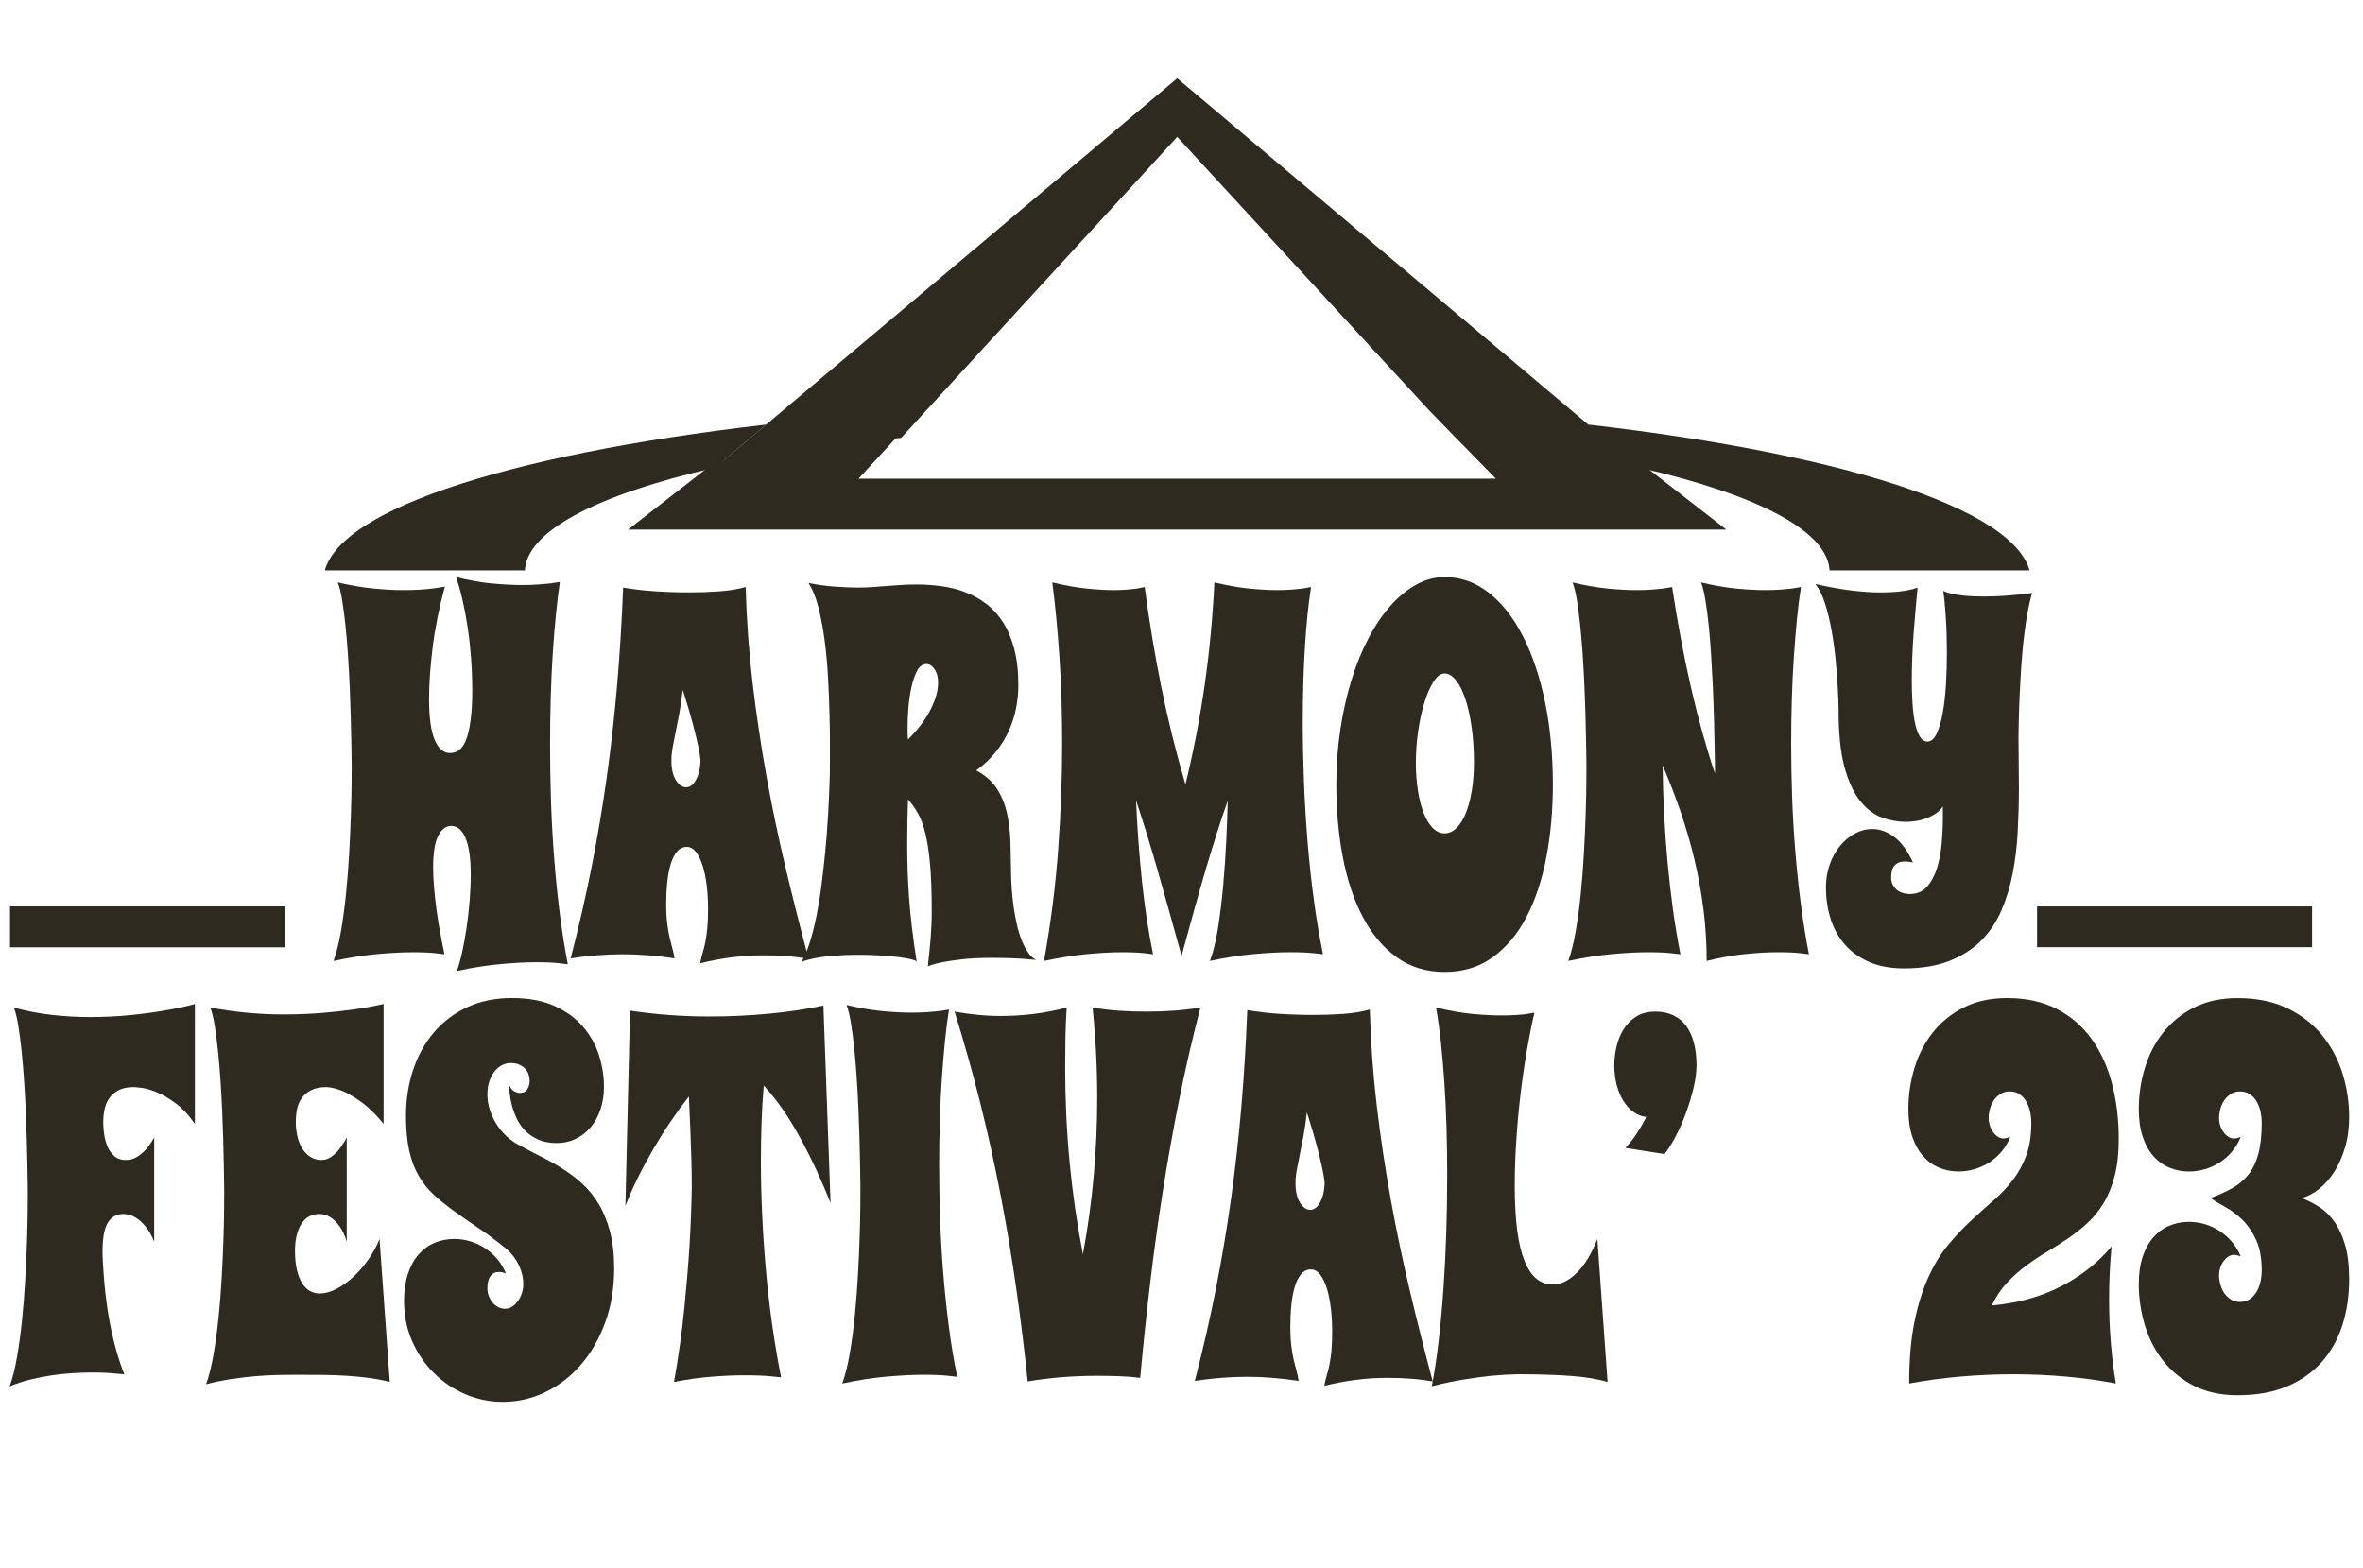<?xml version="1.0" encoding="utf-8"?>
<!-- Generator: Adobe Illustrator 16.0.3, SVG Export Plug-In . SVG Version: 6.00 Build 0)  -->
<!DOCTYPE svg PUBLIC "-//W3C//DTD SVG 1.1//EN" "http://www.w3.org/Graphics/SVG/1.1/DTD/svg11.dtd">
<svg version="1.1" xmlns="http://www.w3.org/2000/svg" xmlns:xlink="http://www.w3.org/1999/xlink" x="0px" y="0px" width="232px"
	 height="154px" viewBox="0 0 232 154" enable-background="new 0 0 232 154" xml:space="preserve">
<g id="bg">
</g>
<g id="ガイド" display="none">
</g>
<g id="sns">
</g>
<g id="history">
	<g id="logo_6_">
		<rect x="1" y="89" fill="#2F2A20" width="27" height="4"/>
		<g>
			<path fill="#2F2A20" d="M43.639,93.699c-0.24-0.033-0.52-0.067-0.834-0.101c-0.266-0.033-0.594-0.059-0.986-0.075
				c-0.391-0.017-0.832-0.025-1.326-0.025c-0.947,0-2.08,0.059-3.4,0.176s-2.77,0.343-4.348,0.678
				c0.277-0.753,0.518-1.707,0.721-2.862c0.201-1.155,0.369-2.39,0.502-3.704c0.133-1.313,0.236-2.649,0.313-4.005
				c0.076-1.356,0.133-2.62,0.17-3.792c0.039-1.171,0.061-2.185,0.066-3.038s0.01-1.439,0.01-1.758c0-0.066-0.004-0.326-0.01-0.778
				s-0.016-1.038-0.027-1.758c-0.014-0.72-0.033-1.544-0.059-2.474c-0.025-0.929-0.059-1.896-0.104-2.9
				c-0.045-1.004-0.102-2.017-0.17-3.038c-0.07-1.021-0.152-1.983-0.246-2.888c-0.096-0.904-0.203-1.721-0.322-2.448
				c-0.121-0.729-0.262-1.302-0.426-1.721c1.225,0.285,2.379,0.481,3.467,0.591c1.086,0.108,2.076,0.163,2.975,0.163
				c0.617,0,1.18-0.017,1.686-0.051c0.504-0.033,0.934-0.075,1.287-0.125c0.418-0.051,0.783-0.108,1.1-0.176
				c-0.568,2.093-0.969,4.089-1.203,5.988c-0.234,1.9-0.35,3.57-0.35,5.01c0,1.842,0.182,3.193,0.549,4.056
				c0.365,0.862,0.871,1.293,1.516,1.293c0.795,0,1.357-0.54,1.686-1.619c0.328-1.08,0.492-2.574,0.492-4.482
				c0-1.038-0.037-2.084-0.113-3.139s-0.186-2.067-0.33-3.039c-0.146-0.971-0.316-1.883-0.512-2.736
				c-0.197-0.854-0.408-1.607-0.635-2.261c1.262,0.318,2.443,0.527,3.543,0.628c1.098,0.101,2.076,0.151,2.936,0.151
				c0.58,0,1.1-0.017,1.555-0.051c0.453-0.033,0.846-0.066,1.174-0.101c0.379-0.05,0.707-0.101,0.984-0.15
				c-0.139,0.938-0.268,2.001-0.389,3.189c-0.119,1.188-0.223,2.465-0.313,3.829c-0.088,1.364-0.154,2.809-0.197,4.331
				c-0.045,1.524-0.066,3.089-0.066,4.696c0,1.825,0.031,3.679,0.094,5.562c0.063,1.884,0.168,3.746,0.313,5.588
				s0.328,3.637,0.549,5.386c0.223,1.75,0.484,3.402,0.787,4.96c-0.24-0.034-0.518-0.067-0.834-0.101
				c-0.266-0.034-0.594-0.06-0.984-0.075c-0.393-0.018-0.834-0.025-1.326-0.025c-0.947,0-2.082,0.059-3.4,0.176
				c-1.32,0.117-2.77,0.343-4.35,0.678c0.178-0.469,0.348-1.071,0.512-1.808s0.311-1.532,0.436-2.386
				c0.127-0.854,0.229-1.736,0.305-2.649c0.074-0.912,0.113-1.778,0.113-2.599c0-1.573-0.168-2.767-0.502-3.578
				c-0.336-0.813-0.805-1.218-1.412-1.218c-0.529,0-0.959,0.326-1.287,0.979c-0.33,0.653-0.494,1.683-0.494,3.089
				c0,0.653,0.031,1.34,0.096,2.06c0.063,0.72,0.145,1.448,0.246,2.185s0.221,1.469,0.359,2.197
				C43.359,92.33,43.498,93.029,43.639,93.699z"/>
			<path fill="#2F2A20" d="M79.389,94.151c-0.783-0.135-1.539-0.227-2.264-0.276c-0.727-0.051-1.463-0.075-2.207-0.075
				c-2.01,0-4.068,0.259-6.178,0.778c0.076-0.402,0.162-0.758,0.256-1.067c0.096-0.31,0.18-0.653,0.256-1.029
				c0.076-0.377,0.139-0.816,0.189-1.318c0.051-0.503,0.076-1.146,0.076-1.934c0-0.804-0.045-1.569-0.133-2.298
				s-0.221-1.372-0.398-1.934c-0.176-0.561-0.395-1.009-0.652-1.344c-0.26-0.334-0.559-0.502-0.9-0.502
				c-0.379,0-0.697,0.15-0.957,0.452c-0.258,0.301-0.467,0.712-0.625,1.23s-0.271,1.113-0.342,1.783
				c-0.068,0.669-0.104,1.381-0.104,2.134c0,0.754,0.035,1.402,0.104,1.946c0.07,0.544,0.152,1.017,0.248,1.419
				c0.094,0.401,0.186,0.758,0.273,1.067s0.152,0.615,0.189,0.916c-0.871-0.134-1.727-0.234-2.566-0.301
				c-0.84-0.067-1.678-0.101-2.51-0.101c-0.834,0-1.672,0.033-2.512,0.101c-0.84,0.066-1.707,0.167-2.604,0.301
				c0.781-3.013,1.467-6.001,2.055-8.965c0.588-2.963,1.09-5.942,1.506-8.939c0.418-2.996,0.754-6.026,1.014-9.09
				s0.451-6.202,0.578-9.416c0.934,0.167,1.961,0.288,3.078,0.364c1.119,0.075,2.264,0.112,3.439,0.112
				c0.998,0,1.967-0.033,2.908-0.101c0.939-0.066,1.809-0.209,2.605-0.427c0.088,3.198,0.314,6.345,0.682,9.442
				c0.365,3.097,0.824,6.164,1.373,9.202c0.549,3.039,1.178,6.044,1.885,9.016S78.605,91.222,79.389,94.151z M68.779,74.665
				c-0.025-0.317-0.102-0.787-0.229-1.406c-0.113-0.535-0.283-1.243-0.512-2.122c-0.227-0.879-0.561-2.013-1.004-3.402
				c-0.102,0.871-0.215,1.645-0.34,2.323c-0.127,0.678-0.246,1.289-0.361,1.833c-0.113,0.544-0.211,1.042-0.293,1.494
				c-0.082,0.451-0.123,0.879-0.123,1.28c0,0.837,0.148,1.485,0.445,1.946c0.297,0.46,0.629,0.69,0.994,0.69
				c0.393,0,0.721-0.251,0.986-0.754C68.607,76.046,68.754,75.418,68.779,74.665z"/>
			<path fill="#2F2A20" d="M101.725,94.251c-0.82-0.084-1.588-0.138-2.301-0.163c-0.715-0.024-1.373-0.037-1.98-0.037
				c-1.188,0-2.178,0.046-2.975,0.138c-0.795,0.092-1.445,0.188-1.951,0.289c-0.594,0.117-1.066,0.251-1.42,0.401
				c0.049-0.519,0.1-1.004,0.15-1.456s0.092-0.892,0.123-1.318s0.057-0.854,0.076-1.28c0.02-0.428,0.029-0.875,0.029-1.344
				c0-1.842-0.055-3.373-0.162-4.596c-0.107-1.222-0.262-2.243-0.465-3.063c-0.201-0.819-0.447-1.481-0.738-1.983
				s-0.613-0.954-0.967-1.356c-0.025,0.754-0.043,1.481-0.057,2.185c-0.012,0.703-0.018,1.448-0.018,2.235
				c0,0.771,0.012,1.573,0.037,2.41c0.025,0.838,0.07,1.725,0.133,2.662s0.158,1.938,0.283,3.001
				c0.127,1.063,0.285,2.214,0.475,3.452c-0.014-0.066-0.178-0.142-0.492-0.226c-0.316-0.084-0.74-0.159-1.27-0.226
				c-0.531-0.067-1.141-0.122-1.828-0.164c-0.689-0.041-1.406-0.063-2.15-0.063c-0.973,0-1.945,0.047-2.918,0.139
				s-1.85,0.271-2.633,0.539c0.303-0.519,0.578-1.176,0.824-1.971s0.463-1.67,0.652-2.624s0.352-1.959,0.484-3.014
				s0.248-2.092,0.35-3.113c0.229-2.394,0.379-4.947,0.455-7.659c0-0.669,0.002-1.515,0.01-2.536
				c0.006-1.021-0.008-2.135-0.039-3.34s-0.082-2.443-0.15-3.716c-0.07-1.272-0.184-2.494-0.342-3.666s-0.363-2.243-0.615-3.215
				c-0.252-0.971-0.574-1.749-0.967-2.335c0.91,0.185,1.793,0.306,2.652,0.364s1.592,0.088,2.197,0.088
				c0.531,0,1.021-0.017,1.469-0.051c0.449-0.033,0.895-0.066,1.336-0.101c0.441-0.033,0.902-0.066,1.383-0.1
				c0.48-0.034,1.01-0.051,1.592-0.051c0.795,0,1.598,0.055,2.406,0.163c0.809,0.109,1.582,0.302,2.32,0.578s1.428,0.652,2.064,1.13
				c0.639,0.477,1.195,1.079,1.668,1.808c0.475,0.729,0.846,1.604,1.117,2.624c0.271,1.021,0.408,2.21,0.408,3.565
				c0,0.754-0.072,1.507-0.219,2.261c-0.145,0.753-0.381,1.494-0.709,2.222c-0.33,0.729-0.756,1.424-1.279,2.085
				c-0.525,0.661-1.166,1.268-1.924,1.82c0.896,0.485,1.576,1.088,2.037,1.808s0.793,1.54,0.994,2.461
				c0.203,0.921,0.313,1.921,0.332,3.001c0.02,1.079,0.041,2.206,0.066,3.377c0.051,1.256,0.17,2.42,0.359,3.49
				c0.076,0.452,0.174,0.913,0.295,1.382c0.119,0.469,0.264,0.903,0.436,1.306c0.17,0.401,0.365,0.762,0.586,1.079
				C101.18,93.866,101.434,94.101,101.725,94.251z M89.145,72.605c0.279-0.268,0.592-0.606,0.939-1.017
				c0.346-0.41,0.668-0.862,0.965-1.355c0.297-0.494,0.547-1.018,0.748-1.57c0.203-0.552,0.305-1.104,0.305-1.657
				c0-0.535-0.117-0.971-0.352-1.306c-0.232-0.334-0.496-0.502-0.785-0.502c-0.404,0-0.727,0.247-0.967,0.741
				c-0.24,0.493-0.426,1.075-0.559,1.745c-0.133,0.669-0.221,1.343-0.266,2.021c-0.045,0.678-0.066,1.201-0.066,1.569
				c0,0.2,0,0.414,0,0.64C89.107,72.142,89.119,72.372,89.145,72.605z"/>
			<path fill="#2F2A20" d="M113.207,93.699c-0.215-0.033-0.48-0.067-0.797-0.101c-0.266-0.033-0.59-0.059-0.975-0.075
				c-0.387-0.017-0.818-0.025-1.299-0.025c-0.934,0-2.045,0.059-3.334,0.176s-2.723,0.343-4.301,0.678
				c0.67-3.732,1.133-7.391,1.393-10.973c0.258-3.583,0.389-7.031,0.389-10.346c0-3.014-0.088-5.847-0.266-8.5
				s-0.41-5.102-0.701-7.346c1.264,0.302,2.396,0.503,3.4,0.604c1.004,0.1,1.873,0.15,2.605,0.15c0.506,0,0.951-0.017,1.336-0.051
				c0.385-0.033,0.703-0.066,0.957-0.1c0.303-0.051,0.561-0.101,0.775-0.151c0.43,3.281,0.967,6.525,1.611,9.73
				c0.645,3.206,1.439,6.425,2.387,9.655c0.797-3.265,1.428-6.532,1.895-9.806c0.467-3.272,0.783-6.617,0.947-10.032l0.152,0.452
				l-0.152-0.452c1.264,0.302,2.412,0.503,3.449,0.604c1.035,0.1,1.951,0.15,2.746,0.15c0.531,0,0.998-0.017,1.402-0.051
				c0.404-0.033,0.752-0.066,1.041-0.1c0.33-0.051,0.613-0.101,0.854-0.151c-0.266,1.675-0.467,3.654-0.605,5.938
				c-0.141,2.285-0.209,4.733-0.209,7.346c0,1.857,0.037,3.771,0.113,5.737c0.076,1.968,0.193,3.926,0.35,5.876
				c0.158,1.95,0.363,3.871,0.617,5.763c0.252,1.893,0.555,3.691,0.908,5.399c-0.252-0.033-0.543-0.067-0.871-0.101
				c-0.291-0.033-0.631-0.059-1.023-0.075c-0.391-0.017-0.846-0.025-1.363-0.025c-0.984,0-2.145,0.059-3.477,0.176
				s-2.789,0.343-4.367,0.678c0.316-0.837,0.578-1.908,0.787-3.214c0.207-1.306,0.379-2.695,0.512-4.168
				c0.131-1.474,0.232-2.942,0.303-4.407c0.068-1.465,0.115-2.775,0.143-3.93c-0.367,1.038-0.721,2.093-1.063,3.164
				c-0.34,1.071-0.691,2.214-1.051,3.427c-0.359,1.215-0.736,2.524-1.127,3.931c-0.393,1.406-0.822,2.972-1.289,4.695
				c-0.48-1.724-0.916-3.289-1.307-4.695c-0.393-1.406-0.762-2.712-1.109-3.918c-0.346-1.205-0.688-2.348-1.021-3.428
				c-0.336-1.079-0.68-2.155-1.033-3.227c0.113,2.646,0.303,5.253,0.568,7.822C112.373,88.975,112.738,91.405,113.207,93.699z"/>
			<path fill="#2F2A20" d="M152.461,77.025c0,2.545-0.215,4.935-0.645,7.169c-0.43,2.235-1.08,4.186-1.951,5.851
				c-0.871,1.666-1.973,2.98-3.307,3.942c-1.332,0.963-2.908,1.444-4.727,1.444c-1.807,0-3.375-0.481-4.707-1.444
				c-1.334-0.962-2.438-2.276-3.316-3.942c-0.877-1.665-1.531-3.615-1.961-5.851c-0.43-2.234-0.645-4.624-0.645-7.169
				c0-1.875,0.133-3.683,0.398-5.424s0.631-3.365,1.1-4.871c0.467-1.507,1.029-2.88,1.686-4.118c0.656-1.239,1.379-2.298,2.17-3.177
				c0.789-0.879,1.629-1.561,2.52-2.047c0.891-0.485,1.809-0.729,2.756-0.729c1.592,0,3.041,0.516,4.348,1.545
				c1.309,1.029,2.426,2.457,3.354,4.281c0.93,1.825,1.648,3.977,2.16,6.453C152.205,71.417,152.461,74.112,152.461,77.025z
				 M144.713,74.866c0-1.256-0.076-2.415-0.229-3.479c-0.15-1.063-0.357-1.983-0.615-2.762c-0.26-0.778-0.566-1.39-0.92-1.833
				s-0.725-0.666-1.117-0.666c-0.379,0-0.738,0.264-1.08,0.791c-0.34,0.527-0.641,1.21-0.898,2.047
				c-0.26,0.837-0.465,1.774-0.617,2.813c-0.15,1.038-0.227,2.067-0.227,3.089c0,0.987,0.066,1.904,0.199,2.749
				c0.133,0.846,0.318,1.578,0.559,2.197c0.24,0.62,0.533,1.109,0.881,1.469c0.348,0.36,0.742,0.54,1.184,0.54
				c0.43,0,0.824-0.18,1.184-0.54c0.361-0.359,0.664-0.849,0.91-1.469c0.246-0.619,0.439-1.352,0.578-2.197
				C144.643,76.771,144.713,75.854,144.713,74.866z"/>
			<path fill="#2F2A20" d="M164.984,93.699c-0.24-0.033-0.525-0.067-0.854-0.101c-0.277-0.033-0.611-0.059-1.004-0.075
				c-0.391-0.017-0.84-0.025-1.344-0.025c-0.986,0-2.139,0.059-3.459,0.176s-2.77,0.343-4.348,0.678
				c0.277-0.753,0.518-1.707,0.721-2.862c0.201-1.155,0.369-2.39,0.502-3.704c0.133-1.313,0.236-2.649,0.313-4.005
				c0.076-1.356,0.133-2.62,0.17-3.792c0.039-1.171,0.061-2.185,0.066-3.038s0.01-1.439,0.01-1.758c0-0.066-0.004-0.326-0.01-0.778
				s-0.016-1.038-0.027-1.758c-0.014-0.72-0.033-1.544-0.059-2.474c-0.025-0.929-0.059-1.896-0.104-2.9
				c-0.045-1.004-0.102-2.017-0.17-3.038c-0.07-1.021-0.152-1.983-0.246-2.888c-0.096-0.904-0.203-1.721-0.322-2.448
				c-0.121-0.729-0.262-1.302-0.426-1.721c1.275,0.302,2.438,0.503,3.484,0.604c1.049,0.1,1.984,0.15,2.805,0.15
				c0.555,0,1.051-0.017,1.486-0.051c0.438-0.033,0.799-0.066,1.09-0.1c0.342-0.051,0.645-0.101,0.91-0.151
				c0.543,3.55,1.162,6.839,1.855,9.869c0.695,3.03,1.479,5.842,2.35,8.437v-1.029c-0.037-2.729-0.107-5.273-0.209-7.634
				c-0.049-1.004-0.107-2.017-0.17-3.038s-0.143-1.983-0.236-2.888c-0.096-0.904-0.203-1.721-0.322-2.448
				c-0.119-0.729-0.262-1.302-0.426-1.721c1.262,0.302,2.428,0.503,3.494,0.604c1.068,0.1,2.012,0.15,2.834,0.15
				c0.555,0,1.051-0.017,1.486-0.051c0.436-0.033,0.799-0.066,1.09-0.1c0.34-0.051,0.645-0.101,0.908-0.151
				c-0.15,0.938-0.283,1.984-0.396,3.139c-0.113,1.155-0.215,2.386-0.303,3.691c-0.09,1.306-0.156,2.679-0.199,4.118
				c-0.045,1.44-0.066,2.922-0.066,4.445c0,1.724,0.031,3.478,0.094,5.261c0.064,1.782,0.168,3.557,0.313,5.323
				c0.146,1.767,0.328,3.499,0.551,5.197c0.221,1.7,0.482,3.327,0.785,4.885c-0.227-0.033-0.498-0.067-0.814-0.101
				c-0.266-0.033-0.588-0.059-0.967-0.075s-0.809-0.025-1.287-0.025c-0.91,0-1.959,0.059-3.145,0.176
				c-1.188,0.117-2.465,0.343-3.828,0.678c0-1.724-0.104-3.41-0.313-5.06c-0.209-1.648-0.502-3.272-0.881-4.871
				s-0.834-3.168-1.363-4.709c-0.531-1.54-1.119-3.063-1.764-4.569c0.014,1.573,0.061,3.163,0.143,4.771s0.195,3.197,0.342,4.771
				c0.145,1.573,0.322,3.117,0.529,4.633C164.463,90.832,164.707,92.293,164.984,93.699z"/>
			<path fill="#2F2A20" d="M199.521,58.218c-0.164,0.535-0.311,1.146-0.436,1.833c-0.127,0.687-0.236,1.406-0.332,2.159
				c-0.094,0.754-0.174,1.528-0.236,2.323c-0.064,0.795-0.113,1.561-0.152,2.297c-0.102,1.758-0.164,3.566-0.189,5.424
				c0,0.821,0.006,1.662,0.02,2.524c0.012,0.862,0.02,1.736,0.02,2.624c0,1.406-0.039,2.82-0.115,4.243
				c-0.074,1.424-0.24,2.787-0.492,4.094c-0.252,1.306-0.625,2.527-1.117,3.666s-1.158,2.126-1.998,2.963
				c-0.842,0.837-1.877,1.498-3.107,1.983c-1.232,0.485-2.719,0.729-4.463,0.729c-1.326,0-2.471-0.214-3.438-0.641
				s-1.762-1.004-2.387-1.732s-1.088-1.573-1.383-2.536c-0.299-0.963-0.445-1.979-0.445-3.051c0-0.804,0.125-1.557,0.379-2.26
				c0.252-0.703,0.59-1.311,1.014-1.821c0.422-0.51,0.908-0.912,1.457-1.205c0.551-0.293,1.115-0.439,1.697-0.439
				c0.744,0,1.465,0.26,2.158,0.778c0.695,0.52,1.309,1.356,1.838,2.512c-0.139-0.034-0.273-0.059-0.406-0.076
				c-0.133-0.016-0.256-0.024-0.369-0.024c-0.91,0-1.365,0.519-1.365,1.557c0,0.485,0.168,0.879,0.502,1.181
				c0.334,0.301,0.787,0.451,1.355,0.451c0.693,0,1.252-0.242,1.676-0.728s0.748-1.097,0.977-1.833
				c0.227-0.737,0.379-1.545,0.455-2.424c0.074-0.879,0.113-1.72,0.113-2.523v-1.08c-0.24,0.335-0.525,0.599-0.854,0.791
				c-0.328,0.193-0.662,0.344-1.004,0.452c-0.34,0.109-0.67,0.181-0.984,0.214c-0.316,0.033-0.582,0.05-0.797,0.05
				c-0.758,0-1.518-0.134-2.281-0.401c-0.766-0.268-1.459-0.771-2.084-1.507c-0.627-0.736-1.141-1.762-1.545-3.076
				c-0.404-1.313-0.631-3.018-0.682-5.11c0-0.083-0.004-0.405-0.01-0.967c-0.006-0.561-0.031-1.255-0.076-2.084
				c-0.045-0.828-0.113-1.736-0.209-2.725c-0.094-0.987-0.227-1.958-0.396-2.912c-0.172-0.955-0.387-1.838-0.645-2.649
				c-0.26-0.812-0.578-1.452-0.957-1.921c1.338,0.301,2.535,0.515,3.59,0.64c1.055,0.126,1.98,0.188,2.775,0.188
				c0.619,0,1.158-0.021,1.621-0.063c0.461-0.042,0.842-0.096,1.145-0.163c0.354-0.066,0.658-0.15,0.91-0.251
				c-0.063,0.687-0.129,1.41-0.199,2.172c-0.068,0.762-0.133,1.531-0.189,2.311c-0.057,0.778-0.102,1.561-0.133,2.348
				s-0.047,1.549-0.047,2.285c0,0.837,0.025,1.619,0.076,2.348s0.135,1.364,0.256,1.908c0.119,0.544,0.277,0.971,0.473,1.28
				c0.197,0.311,0.439,0.465,0.73,0.465c0.354,0,0.652-0.255,0.9-0.766c0.246-0.511,0.443-1.181,0.596-2.009
				c0.152-0.829,0.26-1.762,0.322-2.8s0.094-2.076,0.094-3.114c0-1.205-0.033-2.355-0.104-3.452
				c-0.068-1.097-0.154-1.979-0.256-2.649c0.229,0.117,0.523,0.21,0.891,0.276c0.316,0.084,0.73,0.15,1.24,0.201
				c0.512,0.05,1.146,0.075,1.904,0.075c0.607,0,1.299-0.025,2.074-0.075C197.674,58.443,198.549,58.352,199.521,58.218z"/>
			<path fill="#2F2A20" d="M19.133,110.351c-0.619-0.887-1.27-1.577-1.951-2.071s-1.314-0.854-1.895-1.08
				c-0.582-0.226-1.068-0.359-1.459-0.401s-0.613-0.063-0.662-0.063c-0.633,0-1.145,0.105-1.535,0.314
				c-0.393,0.209-0.699,0.477-0.92,0.804c-0.221,0.326-0.371,0.694-0.453,1.104c-0.084,0.41-0.123,0.825-0.123,1.243
				c0,0.401,0.033,0.82,0.104,1.256c0.068,0.436,0.186,0.833,0.35,1.192c0.164,0.36,0.387,0.657,0.664,0.892
				s0.631,0.352,1.061,0.352c0.025,0,0.127-0.004,0.303-0.013c0.178-0.009,0.398-0.075,0.664-0.201
				c0.266-0.125,0.559-0.343,0.881-0.652s0.646-0.758,0.975-1.344v10.22c-0.264-0.636-0.555-1.138-0.871-1.506
				s-0.615-0.641-0.9-0.816c-0.283-0.176-0.535-0.284-0.758-0.326c-0.221-0.042-0.369-0.063-0.445-0.063
				c-0.416,0-0.76,0.093-1.031,0.276c-0.271,0.185-0.486,0.439-0.645,0.766c-0.158,0.327-0.268,0.721-0.332,1.181
				c-0.063,0.461-0.094,0.967-0.094,1.52c0.037,1.289,0.133,2.62,0.283,3.992c0.064,0.586,0.146,1.205,0.246,1.858
				c0.102,0.652,0.229,1.327,0.379,2.021c0.152,0.694,0.328,1.39,0.531,2.084c0.201,0.694,0.436,1.377,0.701,2.047
				c-0.277-0.017-0.582-0.042-0.91-0.076c-0.291-0.033-0.627-0.058-1.014-0.075c-0.385-0.017-0.816-0.024-1.297-0.024
				c-0.568,0-1.188,0.021-1.857,0.063s-1.352,0.113-2.046,0.213c-0.694,0.101-1.396,0.239-2.103,0.415
				c-0.708,0.176-1.384,0.397-2.027,0.665c0.277-0.753,0.518-1.707,0.72-2.862s0.369-2.386,0.502-3.691
				c0.132-1.306,0.237-2.637,0.313-3.993c0.075-1.355,0.133-2.615,0.171-3.778c0.037-1.164,0.06-2.177,0.066-3.039
				c0.006-0.861,0.009-1.452,0.009-1.771c0-0.066-0.003-0.326-0.009-0.778c-0.007-0.451-0.017-1.037-0.029-1.758
				c-0.012-0.719-0.031-1.544-0.057-2.473c-0.025-0.93-0.061-1.896-0.104-2.9c-0.045-1.005-0.102-2.018-0.171-3.039
				c-0.069-1.021-0.151-1.987-0.247-2.899c-0.094-0.913-0.201-1.733-0.321-2.461c-0.12-0.729-0.263-1.31-0.427-1.745
				c1.213,0.335,2.447,0.573,3.704,0.715c1.257,0.143,2.497,0.214,3.724,0.214c1.402,0,2.729-0.063,3.979-0.188
				c1.25-0.125,2.35-0.271,3.297-0.439c1.111-0.184,2.133-0.401,3.068-0.652V110.351z"/>
			<path fill="#2F2A20" d="M38.268,135.688c-0.656-0.168-1.33-0.298-2.018-0.39c-0.689-0.092-1.414-0.163-2.18-0.213
				c-0.764-0.051-1.578-0.079-2.443-0.088s-1.803-0.013-2.813-0.013c-0.48,0-1.053,0.009-1.715,0.025
				c-0.664,0.017-1.377,0.059-2.141,0.125c-0.766,0.067-1.551,0.163-2.359,0.289s-1.598,0.289-2.369,0.489
				c0.279-0.753,0.52-1.703,0.721-2.85s0.369-2.364,0.502-3.653s0.236-2.604,0.313-3.942c0.076-1.34,0.133-2.587,0.17-3.742
				c0.039-1.154,0.061-2.155,0.066-3c0.008-0.846,0.01-1.428,0.01-1.746c0-0.066-0.002-0.326-0.01-0.778
				c-0.006-0.451-0.016-1.037-0.027-1.758c-0.014-0.719-0.031-1.544-0.057-2.473c-0.025-0.93-0.061-1.896-0.105-2.9
				c-0.043-1.005-0.1-2.018-0.17-3.039c-0.07-1.021-0.15-1.987-0.246-2.899c-0.094-0.913-0.203-1.733-0.322-2.461
				c-0.119-0.729-0.262-1.31-0.426-1.745c1.238,0.234,2.457,0.405,3.656,0.515c1.199,0.108,2.361,0.163,3.486,0.163
				c1.377,0,2.664-0.051,3.865-0.15c1.199-0.101,2.248-0.218,3.145-0.352c1.047-0.151,2.002-0.327,2.861-0.527v11.776
				c-0.734-0.904-1.436-1.599-2.104-2.084c-0.67-0.485-1.264-0.845-1.781-1.08c-0.605-0.268-1.174-0.418-1.705-0.452
				c-0.631,0-1.146,0.105-1.545,0.314c-0.396,0.209-0.707,0.477-0.928,0.804c-0.221,0.326-0.369,0.694-0.445,1.104
				s-0.113,0.825-0.113,1.243c0,0.436,0.047,0.87,0.143,1.306c0.094,0.436,0.242,0.829,0.445,1.181
				c0.201,0.351,0.463,0.64,0.785,0.866c0.322,0.226,0.705,0.339,1.146,0.339c0.367,0,0.701-0.113,1.004-0.339
				c0.303-0.227,0.563-0.481,0.777-0.767c0.252-0.317,0.486-0.686,0.701-1.104v10.22c-0.203-0.636-0.439-1.138-0.711-1.506
				s-0.537-0.641-0.795-0.816c-0.26-0.176-0.494-0.284-0.701-0.326c-0.209-0.042-0.352-0.063-0.428-0.063
				c-0.82,0-1.434,0.335-1.836,1.005c-0.404,0.67-0.607,1.531-0.607,2.586c0,0.771,0.066,1.424,0.199,1.959
				c0.133,0.536,0.309,0.971,0.531,1.306c0.221,0.335,0.479,0.577,0.775,0.729c0.297,0.15,0.609,0.226,0.938,0.226
				c0.506,0,1.049-0.15,1.631-0.452c0.58-0.301,1.139-0.703,1.676-1.205s1.029-1.075,1.479-1.72c0.447-0.645,0.805-1.302,1.07-1.972
				L38.268,135.688z"/>
			<path fill="#2F2A20" d="M59.297,106.685c0,0.837-0.117,1.595-0.352,2.272c-0.232,0.678-0.559,1.26-0.975,1.745
				c-0.416,0.486-0.906,0.862-1.469,1.13c-0.563,0.269-1.172,0.402-1.828,0.402c-0.721,0-1.336-0.117-1.848-0.352
				s-0.939-0.531-1.287-0.892s-0.623-0.762-0.824-1.205c-0.203-0.443-0.357-0.875-0.465-1.294c-0.107-0.418-0.176-0.803-0.209-1.154
				c-0.031-0.352-0.047-0.619-0.047-0.804c0.152,0.335,0.328,0.548,0.531,0.64c0.201,0.093,0.371,0.139,0.512,0.139
				c0.354,0,0.602-0.126,0.748-0.377c0.145-0.251,0.217-0.519,0.217-0.804c0-0.184-0.027-0.376-0.084-0.577s-0.158-0.39-0.303-0.565
				c-0.146-0.176-0.342-0.322-0.588-0.439c-0.246-0.116-0.553-0.176-0.92-0.176c-0.252,0-0.512,0.063-0.775,0.188
				c-0.266,0.126-0.51,0.318-0.73,0.578s-0.4,0.581-0.539,0.967c-0.139,0.385-0.209,0.837-0.209,1.355
				c0,0.502,0.078,1.001,0.236,1.494c0.158,0.494,0.373,0.959,0.645,1.394c0.271,0.436,0.594,0.829,0.967,1.181
				s0.779,0.645,1.221,0.879c0.695,0.385,1.412,0.762,2.15,1.13c0.74,0.368,1.457,0.77,2.15,1.205
				c0.695,0.436,1.35,0.934,1.961,1.494c0.613,0.561,1.15,1.227,1.611,1.996c0.461,0.771,0.826,1.67,1.098,2.699
				c0.271,1.03,0.408,2.231,0.408,3.604c0,1.959-0.301,3.746-0.9,5.361c-0.6,1.616-1.402,2.997-2.406,4.144
				s-2.166,2.034-3.484,2.661c-1.32,0.628-2.701,0.942-4.141,0.942c-1.301,0-2.539-0.256-3.713-0.767
				c-1.176-0.511-2.205-1.209-3.088-2.097c-0.885-0.887-1.59-1.929-2.113-3.126c-0.523-1.196-0.785-2.49-0.785-3.88
				c0-1.021,0.125-1.916,0.379-2.687c0.252-0.77,0.602-1.41,1.051-1.921c0.447-0.511,0.973-0.892,1.572-1.143
				s1.24-0.377,1.924-0.377c0.529,0,1.051,0.075,1.563,0.227c0.512,0.15,0.992,0.372,1.439,0.665
				c0.449,0.293,0.854,0.649,1.213,1.067c0.359,0.419,0.646,0.896,0.861,1.432c-0.266-0.101-0.498-0.151-0.701-0.151
				c-0.34,0-0.611,0.135-0.814,0.402c-0.201,0.268-0.303,0.669-0.303,1.205c0,0.285,0.051,0.549,0.152,0.791
				c0.1,0.243,0.23,0.456,0.389,0.641c0.156,0.184,0.34,0.326,0.549,0.427s0.426,0.15,0.652,0.15c0.254,0,0.486-0.071,0.701-0.214
				c0.215-0.142,0.404-0.33,0.568-0.564s0.291-0.494,0.379-0.778c0.09-0.285,0.133-0.578,0.133-0.879
				c0-0.586-0.135-1.181-0.406-1.783s-0.666-1.138-1.186-1.607c-0.984-0.803-1.912-1.498-2.783-2.084
				c-0.873-0.586-1.674-1.143-2.406-1.67s-1.393-1.059-1.98-1.595c-0.588-0.535-1.086-1.154-1.496-1.857
				c-0.412-0.703-0.725-1.527-0.938-2.474c-0.215-0.945-0.322-2.088-0.322-3.428c0-1.607,0.232-3.113,0.701-4.52
				c0.467-1.406,1.145-2.633,2.035-3.679c0.891-1.047,1.98-1.871,3.27-2.474c1.287-0.603,2.752-0.904,4.395-0.904
				c1.654,0,3.057,0.264,4.205,0.791c1.15,0.527,2.082,1.21,2.795,2.047s1.232,1.771,1.555,2.8
				C59.135,104.663,59.297,105.68,59.297,106.685z"/>
			<path fill="#2F2A20" d="M76.688,135.235c-0.289-0.033-0.625-0.066-1.004-0.101c-0.328-0.033-0.713-0.059-1.154-0.075
				c-0.443-0.017-0.941-0.025-1.498-0.025c-0.934,0-1.986,0.047-3.154,0.139s-2.402,0.264-3.703,0.515
				c0.441-2.478,0.777-4.863,1.004-7.156c0.227-2.294,0.398-4.336,0.512-6.127c0.125-2.093,0.201-4.06,0.227-5.901
				c0-0.787-0.012-1.648-0.037-2.587c-0.025-0.803-0.057-1.736-0.096-2.8c-0.037-1.063-0.088-2.213-0.15-3.452
				c-0.594,0.753-1.184,1.561-1.771,2.423s-1.152,1.758-1.695,2.687c-0.543,0.93-1.053,1.871-1.525,2.825
				c-0.475,0.954-0.889,1.893-1.242,2.813l0.455-19.185c1.188,0.185,2.441,0.326,3.762,0.427c1.318,0.101,2.668,0.151,4.045,0.151
				c1.969,0,3.922-0.092,5.854-0.276s3.707-0.452,5.324-0.804l0.701,19.386c-0.91-2.294-1.918-4.449-3.023-6.467
				c-1.104-2.017-2.281-3.703-3.533-5.06c-0.1,1.139-0.174,2.331-0.217,3.578c-0.045,1.248-0.066,2.524-0.066,3.83
				c0,1.69,0.041,3.427,0.123,5.21s0.201,3.578,0.359,5.387c0.158,1.808,0.363,3.607,0.615,5.398
				C76.051,131.779,76.348,133.528,76.688,135.235z"/>
			<path fill="#2F2A20" d="M93.984,135.186c-0.264-0.033-0.561-0.067-0.891-0.101c-0.289-0.033-0.637-0.059-1.041-0.075
				s-0.871-0.025-1.402-0.025c-1.023,0-2.211,0.059-3.561,0.176c-1.352,0.117-2.818,0.343-4.396,0.678
				c0.277-0.753,0.518-1.707,0.721-2.862c0.201-1.155,0.369-2.39,0.502-3.704c0.133-1.313,0.236-2.649,0.313-4.005
				c0.076-1.356,0.133-2.62,0.17-3.792c0.039-1.171,0.061-2.185,0.066-3.038s0.01-1.439,0.01-1.758c0-0.066-0.004-0.326-0.01-0.778
				s-0.016-1.038-0.027-1.758c-0.014-0.72-0.033-1.544-0.059-2.474c-0.025-0.929-0.059-1.896-0.104-2.9
				c-0.045-1.004-0.102-2.017-0.17-3.038c-0.07-1.021-0.152-1.983-0.246-2.888c-0.096-0.904-0.203-1.721-0.322-2.448
				c-0.121-0.729-0.262-1.302-0.426-1.721c1.275,0.302,2.445,0.503,3.514,0.604c1.066,0.1,2.029,0.15,2.889,0.15
				c0.568,0,1.08-0.017,1.535-0.051c0.455-0.033,0.84-0.066,1.156-0.1c0.365-0.051,0.688-0.101,0.965-0.151
				c-0.15,0.938-0.283,1.98-0.396,3.127c-0.115,1.146-0.215,2.368-0.305,3.666c-0.088,1.297-0.154,2.657-0.197,4.08
				c-0.045,1.423-0.066,2.888-0.066,4.395c0,1.741,0.031,3.512,0.094,5.311c0.063,1.8,0.168,3.587,0.313,5.361
				s0.328,3.516,0.549,5.224C93.383,131.996,93.656,133.628,93.984,135.186z"/>
			<path fill="#2F2A20" d="M117.857,98.926c-0.785,3.013-1.479,6.03-2.084,9.052c-0.607,3.022-1.146,6.048-1.621,9.078
				c-0.473,3.03-0.891,6.063-1.25,9.103c-0.359,3.038-0.68,6.081-0.957,9.128c-0.656-0.084-1.338-0.139-2.047-0.164
				c-0.707-0.024-1.434-0.037-2.178-0.037c-1.174,0-2.344,0.046-3.506,0.138c-1.162,0.093-2.266,0.23-3.314,0.415
				c-0.316-3.063-0.691-6.115-1.127-9.153s-0.945-6.072-1.525-9.103c-0.582-3.03-1.248-6.048-1.998-9.053
				c-0.752-3.005-1.596-6.005-2.529-9.002c0.758,0.134,1.512,0.238,2.264,0.313c0.75,0.076,1.506,0.113,2.264,0.113
				c1.1,0,2.186-0.066,3.258-0.201c1.074-0.134,2.148-0.343,3.221-0.627c-0.063,0.987-0.104,1.963-0.123,2.925
				c-0.018,0.963-0.027,1.921-0.027,2.875c0,3.215,0.145,6.345,0.436,9.392s0.727,6.061,1.307,9.04
				c0.48-2.595,0.834-5.169,1.061-7.722c0.229-2.553,0.342-5.11,0.342-7.671c0-2.946-0.152-5.893-0.455-8.839
				c0.871,0.15,1.744,0.255,2.615,0.313s1.756,0.088,2.652,0.088c0.871,0,1.748-0.029,2.633-0.088S116.947,99.076,117.857,98.926z"
				/>
			<path fill="#2F2A20" d="M140.666,135.638c-0.783-0.135-1.537-0.227-2.264-0.276c-0.727-0.051-1.463-0.075-2.207-0.075
				c-2.008,0-4.066,0.259-6.176,0.778c0.076-0.402,0.16-0.758,0.256-1.067c0.094-0.31,0.18-0.653,0.256-1.029
				c0.074-0.377,0.139-0.816,0.189-1.318c0.049-0.503,0.074-1.146,0.074-1.934c0-0.804-0.043-1.569-0.131-2.298
				c-0.09-0.729-0.223-1.372-0.398-1.934c-0.178-0.561-0.395-1.009-0.654-1.344c-0.258-0.334-0.559-0.502-0.9-0.502
				c-0.379,0-0.697,0.15-0.955,0.452c-0.26,0.301-0.469,0.712-0.625,1.23c-0.158,0.519-0.273,1.113-0.342,1.783
				c-0.07,0.669-0.104,1.381-0.104,2.134c0,0.754,0.033,1.402,0.104,1.946c0.068,0.544,0.152,1.017,0.246,1.419
				c0.096,0.401,0.186,0.758,0.275,1.067c0.088,0.31,0.15,0.615,0.189,0.916c-0.873-0.134-1.729-0.234-2.568-0.301
				c-0.84-0.067-1.676-0.101-2.51-0.101s-1.67,0.033-2.51,0.101c-0.84,0.066-1.709,0.167-2.605,0.301
				c0.783-3.013,1.469-6.001,2.057-8.965c0.586-2.963,1.088-5.942,1.506-8.939c0.416-2.996,0.754-6.026,1.014-9.09
				c0.258-3.063,0.451-6.202,0.576-9.416c0.936,0.167,1.961,0.288,3.08,0.364c1.117,0.075,2.264,0.112,3.438,0.112
				c0.998,0,1.967-0.033,2.908-0.101c0.941-0.066,1.811-0.209,2.605-0.427c0.088,3.198,0.316,6.345,0.682,9.442
				c0.367,3.097,0.824,6.164,1.373,9.202c0.551,3.039,1.178,6.044,1.887,9.016C139.139,129.758,139.883,132.708,140.666,135.638z
				 M130.057,116.151c-0.025-0.317-0.102-0.787-0.227-1.406c-0.113-0.535-0.285-1.243-0.512-2.122
				c-0.229-0.879-0.563-2.013-1.004-3.402c-0.102,0.871-0.215,1.645-0.342,2.323c-0.127,0.678-0.246,1.289-0.359,1.833
				s-0.211,1.042-0.293,1.494c-0.084,0.451-0.125,0.879-0.125,1.28c0,0.837,0.148,1.485,0.445,1.946
				c0.297,0.46,0.629,0.69,0.996,0.69c0.391,0,0.719-0.251,0.984-0.754C129.887,117.532,130.031,116.904,130.057,116.151z"/>
			<path fill="#2F2A20" d="M157.832,135.688c-0.443-0.134-0.963-0.251-1.564-0.352c-0.6-0.101-1.225-0.176-1.875-0.226
				c-0.65-0.051-1.295-0.088-1.932-0.113c-0.639-0.025-1.213-0.042-1.725-0.051c-0.512-0.008-0.932-0.012-1.26-0.012
				s-0.506,0-0.531,0c-0.783,0.017-1.629,0.066-2.537,0.15c-0.783,0.084-1.678,0.205-2.682,0.364
				c-1.004,0.158-2.055,0.38-3.154,0.665c0.252-1.289,0.473-2.732,0.662-4.331s0.348-3.294,0.475-5.085
				c0.127-1.792,0.221-3.642,0.283-5.55c0.064-1.908,0.096-3.817,0.096-5.726c0-1.573-0.021-3.126-0.066-4.658
				c-0.045-1.531-0.113-3-0.209-4.406c-0.094-1.406-0.207-2.737-0.34-3.993c-0.133-1.255-0.295-2.401-0.484-3.439
				c1.314,0.317,2.504,0.527,3.572,0.627c1.066,0.101,2.012,0.151,2.832,0.151c0.518,0,0.979-0.013,1.383-0.038
				s0.746-0.054,1.023-0.088c0.328-0.05,0.611-0.101,0.852-0.15c-0.277,1.205-0.537,2.511-0.775,3.917
				c-0.24,1.406-0.445,2.851-0.617,4.332c-0.17,1.481-0.303,2.967-0.396,4.457c-0.096,1.49-0.143,2.913-0.143,4.269
				c0,1.725,0.082,3.202,0.246,4.433c0.164,1.229,0.408,2.234,0.73,3.013c0.32,0.778,0.713,1.353,1.174,1.72
				c0.461,0.369,0.988,0.553,1.582,0.553c0.795,0,1.582-0.381,2.359-1.143c0.775-0.762,1.449-1.87,2.018-3.327L157.832,135.688z"/>
			<path fill="#2F2A20" d="M166.564,104.575c0,0.687-0.1,1.448-0.303,2.285c-0.201,0.837-0.455,1.666-0.758,2.486
				s-0.641,1.582-1.014,2.285c-0.371,0.703-0.729,1.264-1.07,1.682l-3.846-0.603c0.404-0.418,0.777-0.887,1.117-1.406
				c0.342-0.519,0.658-1.063,0.947-1.632c-0.467-0.051-0.893-0.218-1.277-0.502c-0.387-0.285-0.717-0.653-0.996-1.105
				c-0.277-0.452-0.492-0.975-0.643-1.569c-0.152-0.594-0.229-1.234-0.229-1.921c0-0.569,0.07-1.159,0.209-1.771
				c0.139-0.61,0.363-1.176,0.672-1.694c0.311-0.52,0.723-0.946,1.242-1.281c0.518-0.334,1.154-0.502,1.912-0.502
				c0.684,0,1.279,0.126,1.791,0.377s0.932,0.606,1.26,1.066c0.328,0.461,0.574,1.014,0.738,1.658S166.564,103.789,166.564,104.575z
				"/>
			<path fill="#2F2A20" d="M187.443,135.838c0-2.326,0.17-4.331,0.512-6.014s0.793-3.143,1.355-4.382
				c0.561-1.238,1.203-2.293,1.922-3.164c0.721-0.87,1.455-1.657,2.207-2.36s1.488-1.364,2.207-1.983
				c0.721-0.619,1.361-1.289,1.924-2.009s1.014-1.532,1.354-2.437c0.342-0.903,0.512-2,0.512-3.289c0-0.302-0.035-0.628-0.104-0.979
				c-0.07-0.352-0.188-0.682-0.352-0.992c-0.164-0.31-0.385-0.564-0.662-0.766s-0.619-0.301-1.023-0.301
				c-0.34,0-0.641,0.084-0.9,0.251c-0.258,0.167-0.473,0.376-0.643,0.628c-0.172,0.251-0.297,0.531-0.379,0.841
				c-0.084,0.31-0.123,0.606-0.123,0.892c0,0.268,0.039,0.523,0.123,0.766c0.082,0.243,0.191,0.456,0.33,0.641
				s0.295,0.33,0.465,0.439c0.17,0.108,0.344,0.163,0.521,0.163c0.189,0,0.416-0.051,0.682-0.15
				c-0.215,0.535-0.502,1.017-0.861,1.443c-0.361,0.427-0.766,0.783-1.213,1.067c-0.449,0.285-0.928,0.502-1.439,0.652
				c-0.512,0.151-1.033,0.227-1.564,0.227c-0.682,0-1.322-0.126-1.922-0.377s-1.125-0.632-1.572-1.143
				c-0.449-0.511-0.799-1.146-1.053-1.908c-0.252-0.762-0.379-1.661-0.379-2.699c0-1.39,0.199-2.737,0.598-4.043s1-2.469,1.809-3.49
				s1.818-1.837,3.031-2.448s2.635-0.917,4.264-0.917c1.855,0,3.469,0.352,4.84,1.055s2.508,1.674,3.41,2.913
				s1.578,2.703,2.027,4.395c0.449,1.69,0.672,3.516,0.672,5.474c0,1.39-0.131,2.596-0.396,3.616
				c-0.266,1.021-0.625,1.908-1.08,2.662c-0.455,0.753-0.982,1.406-1.582,1.958c-0.6,0.553-1.238,1.06-1.914,1.52
				c-0.676,0.461-1.367,0.9-2.074,1.318c-0.707,0.419-1.393,0.875-2.055,1.368c-0.664,0.494-1.287,1.051-1.867,1.67
				c-0.58,0.62-1.08,1.365-1.496,2.235c2.551-0.234,4.813-0.858,6.781-1.871c1.971-1.013,3.631-2.322,4.984-3.93
				c-0.09,0.888-0.152,1.762-0.189,2.624c-0.039,0.862-0.059,1.72-0.059,2.574c0,1.39,0.055,2.774,0.162,4.155
				s0.275,2.75,0.502,4.105c-1.58-0.301-3.215-0.527-4.906-0.678c-1.693-0.15-3.404-0.226-5.135-0.226
				c-1.77,0-3.508,0.075-5.219,0.226C190.762,135.311,189.086,135.537,187.443,135.838z"/>
			<path fill="#2F2A20" d="M225.979,117.633c0.58,0.218,1.152,0.507,1.715,0.866c0.563,0.36,1.061,0.846,1.496,1.457
				c0.436,0.61,0.787,1.372,1.053,2.284c0.264,0.913,0.396,2.039,0.396,3.378c0,1.624-0.225,3.131-0.672,4.52
				c-0.449,1.39-1.125,2.591-2.027,3.604c-0.902,1.014-2.039,1.809-3.41,2.386s-2.984,0.866-4.84,0.866
				c-1.631,0-3.051-0.306-4.264-0.916c-1.213-0.611-2.223-1.428-3.031-2.449c-0.809-1.021-1.412-2.188-1.809-3.503
				c-0.398-1.313-0.598-2.665-0.598-4.055c0-1.021,0.127-1.912,0.379-2.675c0.252-0.762,0.604-1.397,1.053-1.908
				c0.447-0.511,0.971-0.892,1.572-1.143c0.6-0.251,1.24-0.377,1.922-0.377c0.531,0,1.053,0.076,1.563,0.227
				c0.512,0.15,0.992,0.372,1.441,0.665c0.447,0.293,0.852,0.649,1.211,1.067c0.361,0.419,0.648,0.896,0.863,1.432
				c-0.266-0.101-0.492-0.151-0.682-0.151c-0.178,0-0.352,0.055-0.521,0.164c-0.17,0.108-0.326,0.255-0.465,0.439
				c-0.139,0.184-0.25,0.397-0.332,0.64c-0.082,0.243-0.123,0.498-0.123,0.766c0,0.285,0.041,0.582,0.123,0.892
				c0.082,0.311,0.209,0.591,0.379,0.842c0.172,0.251,0.387,0.46,0.645,0.628c0.26,0.167,0.559,0.251,0.9,0.251
				c0.404,0,0.744-0.104,1.023-0.314c0.277-0.209,0.498-0.464,0.662-0.766s0.281-0.628,0.352-0.979
				c0.068-0.352,0.104-0.678,0.104-0.979c0-1.238-0.184-2.255-0.549-3.051c-0.367-0.795-0.813-1.447-1.336-1.958
				s-1.074-0.925-1.648-1.243s-1.076-0.619-1.506-0.904c0.809-0.302,1.525-0.628,2.15-0.979s1.152-0.795,1.582-1.331
				c0.43-0.535,0.754-1.213,0.975-2.033s0.332-1.85,0.332-3.089c0-0.302-0.035-0.628-0.104-0.979
				c-0.07-0.352-0.188-0.682-0.352-0.992c-0.164-0.31-0.385-0.564-0.662-0.766c-0.279-0.201-0.619-0.301-1.023-0.301
				c-0.342,0-0.641,0.084-0.9,0.251c-0.258,0.167-0.473,0.376-0.645,0.628c-0.17,0.251-0.297,0.531-0.379,0.841
				s-0.123,0.606-0.123,0.892c0,0.268,0.041,0.523,0.123,0.766c0.082,0.243,0.193,0.456,0.332,0.641s0.295,0.33,0.465,0.439
				c0.17,0.108,0.344,0.163,0.521,0.163c0.189,0,0.416-0.051,0.682-0.15c-0.215,0.535-0.502,1.017-0.863,1.443
				c-0.359,0.427-0.764,0.783-1.211,1.067c-0.449,0.285-0.93,0.502-1.441,0.652c-0.51,0.151-1.031,0.227-1.563,0.227
				c-0.682,0-1.322-0.126-1.922-0.377c-0.602-0.251-1.125-0.632-1.572-1.143c-0.449-0.511-0.801-1.146-1.053-1.908
				s-0.379-1.661-0.379-2.699c0-1.39,0.199-2.737,0.598-4.043c0.396-1.306,1-2.469,1.809-3.49s1.818-1.837,3.031-2.448
				s2.633-0.917,4.264-0.917c1.855,0,3.469,0.326,4.84,0.979s2.508,1.523,3.41,2.611c0.902,1.089,1.578,2.336,2.027,3.741
				c0.447,1.406,0.672,2.854,0.672,4.345c0,1.088-0.135,2.089-0.406,3.001s-0.629,1.712-1.07,2.397
				c-0.443,0.687-0.941,1.248-1.498,1.683C227.109,117.189,226.547,117.482,225.979,117.633z"/>
		</g>
		<g>
			<defs>
				<rect id="SVGID_22_" x="14" width="205" height="56"/>
			</defs>
			<clipPath id="SVGID_2_">
				<use xlink:href="#SVGID_22_"  overflow="visible"/>
			</clipPath>
			<g clip-path="url(#SVGID_2_)">
				<path fill="#2F2A20" d="M155.936,41.688l5.027,4.233c11.537,2.631,18.666,6.256,18.666,10.255
					c0,8.022-28.676,14.528-64.049,14.528c-35.375,0-64.053-6.506-64.053-14.528c0-3.999,7.127-7.624,18.666-10.255l5.029-4.233
					c-25.918,2.984-43.475,8.732-43.475,15.348c0,9.674,37.535,17.52,83.832,17.52c46.299,0,83.828-7.842,83.828-17.517
					C199.408,50.42,181.852,44.668,155.936,41.688z"/>
				<path fill="#2F2A20" d="M169.492,52H61.666l8.527-6.634c5.262-1.193,11.449-2.198,18.293-2.923L84.287,47h62.582l-4.199-4.282
					l-2.467-2.544L115.58,13.442L90.955,40.282l-2.469,2.706c-6.844,0.725-13.031,1.729-18.293,2.925l5.029-4.229L115.58,7.688
					l40.355,33.999l5.027,3.681L169.492,52z"/>
			</g>
		</g>
		<rect x="1" y="89" fill="#2F2A20" width="27" height="4"/>
		<rect x="200" y="89" fill="#2F2A20" width="27" height="4"/>
	</g>
</g>
<g id="img_1_">
</g>
<g id="nav">
</g>
<g id="news">
</g>
<g id="text">
</g>
<g id="mv">
</g>
<g id="footer">
</g>
<g id="top_x5F_btn">
</g>
<g id="header">
</g>
</svg>
